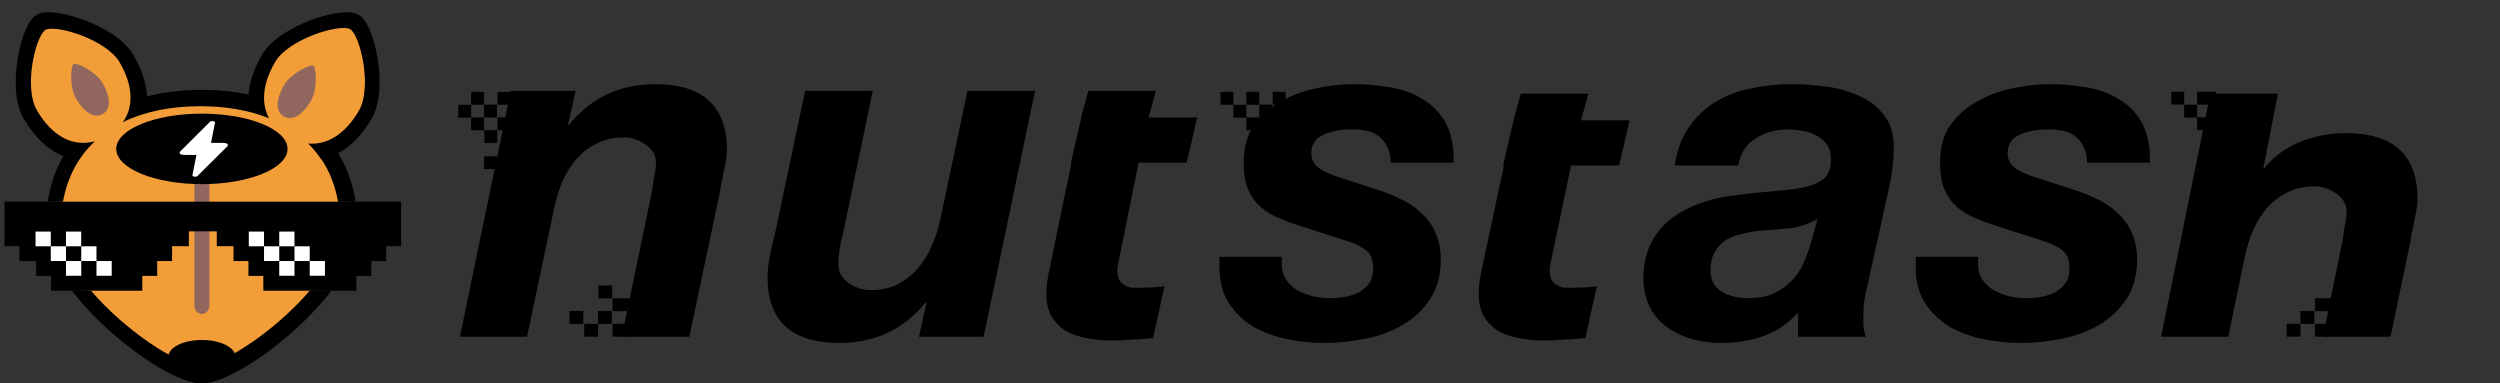 <svg width="802" height="123" viewBox="0 0 802 123" fill="none" xmlns="http://www.w3.org/2000/svg">
<rect x="0" y="0" width="802" height="123" fill="#333333" stroke="none"/>
<g clip-path="url(#clip0_480_15793)">
<path d="M109.368 73.352C109.368 91.919 74.595 118.445 63.896 118.445C53.197 118.445 18.425 91.919 18.425 73.352C18.425 46.983 37.306 33.565 63.896 33.565C90.487 33.565 109.368 46.983 109.368 73.352Z" fill="#F29D38"/>
<path d="M88.205 19.173C92.647 11.481 109.45 6.529 112.668 8.387C115.885 10.245 119.473 28.929 115.031 36.622C108.724 47.547 99.56 49.426 91.563 44.809C83.566 40.192 81.898 30.098 88.205 19.173Z" fill="#F29D38"/>
<path d="M10.645 34.847C6.262 27.255 10.321 10.45 13.497 8.617C16.672 6.784 34.784 11.019 39.168 18.611C45.392 29.393 43.785 40.798 35.893 45.354C28 49.911 16.87 45.628 10.645 34.847Z" fill="#F29D38"/>
<path fill-rule="evenodd" clip-rule="evenodd" d="M64.764 56.691C66.083 56.691 67.153 57.923 67.153 59.444L67.153 97.98C67.153 99.5 66.083 100.733 64.764 100.733C63.444 100.733 62.374 99.5 62.374 97.98L62.374 59.444C62.374 57.923 63.444 56.691 64.764 56.691Z" fill="#90665E"/>
<path d="M75.515 114.421C75.515 117.379 70.702 119.777 64.764 119.777C58.826 119.777 54.012 117.379 54.012 114.421C54.012 111.463 58.826 109.064 64.764 109.064C70.702 109.064 75.515 111.463 75.515 114.421Z" fill="black"/>
<path d="M92.24 47.764C92.24 54.009 79.938 59.072 64.764 59.072C49.589 59.072 37.287 54.009 37.287 47.764C37.287 41.518 49.589 36.456 64.764 36.456C79.938 36.456 92.24 41.518 92.24 47.764Z" fill="black"/>
<path fill-rule="evenodd" clip-rule="evenodd" d="M68.37 38.857C68.765 38.921 69.018 39.126 68.975 39.345L67.695 45.831H71.568C72.099 45.831 72.619 45.932 72.919 46.181C73.191 46.407 73.172 46.671 72.995 46.865L72.902 46.972C72.895 46.98 72.888 46.987 72.88 46.995L63.355 56.449C63.16 56.642 62.735 56.736 62.341 56.671C61.947 56.606 61.694 56.401 61.737 56.183L63.017 49.697H59.144C58.664 49.697 57.943 49.627 57.676 49.25C57.562 49.089 57.589 48.935 57.639 48.825C57.689 48.713 57.777 48.611 57.866 48.526C57.931 48.463 57.971 48.426 57.994 48.405C57.999 48.4 58.004 48.396 58.009 48.391L67.356 39.08C67.551 38.886 67.976 38.792 68.37 38.857Z" fill="white"/>
<path d="M91.168 27.239C93.231 23.678 99.486 20.494 100.504 21.08C101.521 21.665 101.881 28.654 99.818 32.215C96.888 37.272 93.601 38.812 91.072 37.357C88.543 35.902 88.238 32.296 91.168 27.239Z" fill="#90665E"/>
<path d="M24.321 31.494C22.285 27.98 22.64 21.082 23.644 20.505C24.648 19.927 30.821 23.069 32.857 26.583C35.749 31.574 35.448 35.133 32.952 36.569C30.456 38.004 27.212 36.484 24.321 31.494Z" fill="#90665E"/>
<path d="M128.676 64.696H1.449V78.98H6.227V83.741H11.603V88.502H16.381V93.263H45.65V88.502H50.428V83.741H55.207V78.98H60.583V74.218H69.542V78.98H74.918V83.741H79.697V88.502H84.475V93.263H114.341V88.502H119.119V83.741H123.898V78.98H128.676V64.696Z" fill="black"/>
<path d="M26.046 79.016L21.16 79.016L21.16 74.291L26.046 74.291L26.046 79.016Z" fill="white"/>
<path d="M21.177 83.738L16.291 83.738L16.291 79.012L21.177 79.012L21.177 83.738Z" fill="white"/>
<path d="M30.95 83.738L26.064 83.738L26.064 79.012L30.95 79.012L30.95 83.738Z" fill="white"/>
<path d="M84.699 79.016L79.813 79.016L79.813 74.291L84.699 74.291L84.699 79.016Z" fill="white"/>
<path d="M94.472 79.016L89.586 79.016L89.586 74.291L94.472 74.291L94.472 79.016Z" fill="white"/>
<path d="M94.472 88.465L89.586 88.465L89.586 83.739L94.472 83.739L94.472 88.465Z" fill="white"/>
<path d="M104.245 88.465L99.358 88.465L99.358 83.739L104.245 83.739L104.245 88.465Z" fill="white"/>
<path d="M35.836 88.465L30.95 88.465L30.95 83.739L35.836 83.739L35.836 88.465Z" fill="white"/>
<path d="M16.291 79.016L11.405 79.016L11.405 74.291L16.291 74.291L16.291 79.016Z" fill="white"/>
<path d="M26.064 88.465L21.177 88.465L21.177 83.739L26.064 83.739L26.064 88.465Z" fill="white"/>
<path d="M89.586 83.738L84.699 83.738L84.699 79.012L89.586 79.012L89.586 83.738Z" fill="white"/>
<path d="M99.358 83.738L94.472 83.738L94.472 79.012L99.358 79.012L99.358 83.738Z" fill="white"/>
<path fill-rule="evenodd" clip-rule="evenodd" d="M119.245 37.979C116.22 43.199 112.57 46.962 108.491 49.153C111.259 53.642 113.161 58.835 114.083 64.695H108.448C107.514 59.446 105.689 54.915 103.125 51.076C103.089 51.083 103.052 51.089 103.016 51.096C101.797 49.264 100.409 47.578 98.865 46.04C104.769 46.571 110.645 43.262 115.172 35.449C119.547 27.898 115.495 11.183 112.325 9.359C109.154 7.535 92.6 12.396 88.225 19.947C84.113 27.043 83.787 33.242 86.318 37.937C79.941 35.366 72.481 34.074 64.275 34.074C54.827 34.074 46.368 35.787 39.412 39.192C42.812 34.423 42.888 27.769 38.406 20.034C34.157 12.701 18.269 7.939 14.782 9.503C14.695 9.515 14.634 9.528 14.593 9.536C14.565 9.567 14.523 9.614 14.47 9.683C11.366 11.915 7.564 28.001 11.812 35.333C16.925 44.157 23.782 47.16 30.428 45.322C25.213 50.206 21.647 56.67 20.2 64.695H15.289C16.147 59.237 17.856 54.359 20.323 50.088C15.434 48.134 11.081 44.038 7.571 37.98C6.042 35.342 5.344 32.096 5.118 28.873C4.891 25.616 5.132 22.175 5.645 18.993C6.157 15.813 6.956 12.799 7.895 10.393C8.363 9.193 8.889 8.084 9.468 7.161C10.005 6.305 10.763 5.322 11.804 4.723C12.845 4.125 14.078 3.962 15.091 3.926C16.183 3.888 17.41 3.989 18.687 4.185C21.247 4.578 24.266 5.395 27.286 6.543C30.309 7.692 33.42 9.204 36.137 11.029C38.825 12.835 41.298 15.061 42.826 17.698C45.495 22.305 46.935 26.765 47.144 30.922C52.56 29.521 58.457 28.831 64.686 28.831C69.962 28.831 75 29.326 79.71 30.329C80.019 26.342 81.446 22.086 83.989 17.698C85.518 15.06 87.99 12.834 90.678 11.028C93.395 9.203 96.507 7.691 99.529 6.542C102.55 5.394 105.568 4.577 108.129 4.184C109.405 3.988 110.632 3.887 111.724 3.926C112.737 3.961 113.971 4.124 115.011 4.722C116.052 5.321 116.81 6.304 117.347 7.16C117.927 8.083 118.453 9.193 118.921 10.392C119.859 12.798 120.658 15.812 121.171 18.992C121.684 22.174 121.925 25.616 121.697 28.872C121.472 32.095 120.773 35.341 119.245 37.979ZM23.111 93.263C26.518 97.76 30.675 102.113 35.029 106.017C40.364 110.802 46.073 114.984 51.203 117.988C53.767 119.489 56.227 120.72 58.456 121.584C60.638 122.429 62.793 123 64.686 123C66.579 123 68.734 122.429 70.916 121.584C73.144 120.72 75.604 119.489 78.168 117.988C83.298 114.984 89.007 110.802 94.342 106.017C98.696 102.113 102.853 97.76 106.26 93.263H99.334C91.495 102.481 80.475 110.86 72.301 114.884C71.084 115.502 69.945 116.017 68.901 116.421C66.979 117.166 65.573 117.461 64.686 117.461C64.417 117.461 64.101 117.434 63.737 117.375C56.493 116.833 39.9 105.826 29.216 93.263H23.111Z" fill="black"/>
<path d="M159.519 45.88L155.377 45.88L155.377 41.753L159.519 41.753L159.519 45.88Z" fill="black"/>
<path d="M163.755 33.592L159.613 33.592L159.613 29.465L163.755 29.465L163.755 33.592Z" fill="black"/>
<path d="M155.284 33.592L151.142 33.592L151.142 29.465L155.284 29.465L155.284 33.592Z" fill="black"/>
<path d="M159.426 37.69L155.284 37.69L155.284 33.563L159.426 33.563L159.426 37.69Z" fill="black"/>
<path d="M159.426 54.259L155.284 54.259L155.284 50.132L159.426 50.132L159.426 54.259Z" fill="black"/>
<path d="M162.764 41.786L159.613 41.786L159.613 37.659L163.755 37.659L162.764 41.786Z" fill="black"/>
<path d="M155.284 41.786L151.142 41.786L151.142 37.659L155.284 37.659L155.284 41.786Z" fill="black"/>
<path d="M151.142 37.751L147 37.751L147 33.623L151.142 33.623L151.142 37.751Z" fill="black"/>
<path d="M408.204 45.88L404.062 45.88L404.062 41.753L408.204 41.753L408.204 45.88Z" fill="black"/>
<path d="M403.979 50.146L399.837 50.146L399.837 46.019L403.979 46.019L403.979 50.146Z" fill="black"/>
<path d="M412.44 33.592L408.298 33.592L408.298 29.465L412.44 29.465L412.44 33.592Z" fill="black"/>
<path d="M403.969 33.592L399.827 33.592L399.827 29.465L403.969 29.465L403.969 33.592Z" fill="black"/>
<path d="M395.685 33.592L391.543 33.592L391.543 29.465L395.685 29.465L395.685 33.592Z" fill="black"/>
<path d="M408.111 37.69L403.969 37.69L403.969 33.563L408.111 33.563L408.111 37.69Z" fill="black"/>
<path d="M408.111 54.259L403.969 54.259L403.969 50.132L408.111 50.132L408.111 54.259Z" fill="black"/>
<path d="M411.449 41.786L408.298 41.786L408.298 37.659L412.44 37.659L411.449 41.786Z" fill="black"/>
<path d="M403.969 41.786L399.827 41.786L399.827 37.659L403.969 37.659L403.969 41.786Z" fill="black"/>
<path d="M399.827 37.751L395.685 37.751L395.685 33.623L399.827 33.623L399.827 37.751Z" fill="black"/>
<path d="M196.399 91.588L191.961 91.588L191.961 95.715L196.399 95.715L196.399 91.588Z" fill="black"/>
<path d="M200.937 103.876L196.499 103.876L196.499 108.003L200.937 108.003L200.937 103.876Z" fill="black"/>
<path d="M191.861 103.876L187.423 103.876L187.423 108.003L191.861 108.003L191.861 103.876Z" fill="black"/>
<path d="M196.299 99.778L191.861 99.778L191.861 103.905L196.299 103.905L196.299 99.778Z" fill="black"/>
<path d="M187.132 99.778L182.694 99.778L182.694 103.905L187.132 103.905L187.132 99.778Z" fill="black"/>
<path d="M203.043 95.682L196.499 95.682L196.499 99.809L200.937 99.809L203.043 95.682Z" fill="black"/>
<path d="M163.881 29.136H184.647L182.204 40.121H182.509C189.533 31.374 198.745 27 210.146 27C225.517 27 233.202 34.069 233.202 48.208C233.202 49.021 233.101 50.09 232.897 51.412C232.694 52.632 232.439 53.904 232.134 55.226C231.93 56.548 231.676 57.82 231.37 59.04C231.167 60.159 231.014 61.075 230.912 61.787L221.14 108.017H199.458L209.077 61.787C209.281 60.566 209.535 58.939 209.841 56.904C210.248 54.87 210.452 53.294 210.452 52.175C210.452 49.835 209.332 47.903 207.092 46.377C204.955 44.851 202.613 44.088 200.069 44.088C196.811 44.088 193.91 44.749 191.365 46.072C188.922 47.292 186.784 48.92 184.952 50.954C183.222 52.988 181.746 55.328 180.524 57.972C179.404 60.617 178.539 63.312 177.928 66.059L169.072 108.017H147.543L163.881 29.136Z" fill="black"/>
<path d="M315.553 108.017H294.787L297.23 97.031H296.925C289.901 105.677 280.688 110 269.288 110C253.917 110 246.231 102.982 246.231 88.945C246.231 88.131 246.282 87.114 246.384 85.893C246.588 84.571 246.791 83.249 246.995 81.927C247.3 80.604 247.555 79.384 247.758 78.265C248.064 77.044 248.318 76.078 248.522 75.366L258.294 29.136H279.976L270.356 75.366C270.153 75.976 269.949 76.739 269.746 77.654C269.644 78.468 269.491 79.333 269.288 80.248C269.186 81.164 269.084 82.079 268.982 82.995C268.982 83.808 268.982 84.469 268.982 84.978C268.982 87.317 270.051 89.25 272.189 90.776C274.428 92.302 276.82 93.064 279.365 93.064C282.623 93.064 285.473 92.454 287.916 91.234C290.461 89.911 292.598 88.233 294.329 86.198C296.161 84.164 297.637 81.825 298.757 79.18C299.978 76.535 300.895 73.84 301.505 71.094L310.361 29.136H332.043L315.553 108.017Z" fill="black"/>
<path d="M368.477 37.68H384.052L380.693 52.175H365.271L359.06 82.842C358.856 83.656 358.703 84.418 358.602 85.13C358.5 85.741 358.449 86.198 358.449 86.504C358.449 87.928 358.653 89.047 359.06 89.86C359.569 90.572 360.179 91.132 360.892 91.539C361.605 91.945 362.368 92.2 363.182 92.302C364.099 92.302 364.964 92.302 365.778 92.302C368.425 92.302 371.021 92.149 373.565 91.844L369.901 108.474C367.661 108.678 365.422 108.83 363.182 108.932C360.943 109.135 358.653 109.237 356.311 109.237C353.766 109.237 351.222 108.983 348.677 108.474C346.234 108.067 343.994 107.305 341.958 106.186C340.024 104.965 338.446 103.338 337.225 101.303C336.105 99.269 335.596 96.624 335.698 93.37C335.698 92.352 335.8 91.234 336.003 90.013C336.207 88.691 336.462 87.317 336.767 85.893L343.741 52.175H343.543L346.902 37.68H346.795L349.136 29.136H370.819L368.477 37.68Z" fill="black"/>
<path d="M446.171 52.175C446.07 48.818 445.052 46.224 443.118 44.393C441.285 42.461 438.232 41.495 433.956 41.495C430.088 41.495 426.882 42.105 424.337 43.325C421.894 44.444 420.672 46.428 420.672 49.276C420.672 51.005 421.385 52.48 422.81 53.7C424.337 54.921 426.932 56.091 430.597 57.21L441.438 60.719C444.39 61.634 447.088 62.702 449.531 63.923C452.075 65.143 454.264 66.669 456.096 68.5C458.03 70.229 459.506 72.314 460.524 74.755C461.644 77.197 462.204 80.045 462.204 83.3C462.204 88.182 461.084 92.352 458.845 95.811C456.707 99.167 453.857 101.914 450.294 104.05C446.731 106.186 442.71 107.711 438.232 108.627C433.753 109.542 429.223 110 424.642 110C420.774 110 416.855 109.593 412.885 108.779C408.915 107.966 405.301 106.643 402.044 104.813C398.888 102.88 396.292 100.388 394.257 97.336C392.221 94.183 391.203 90.267 391.203 85.588V82.384H411.205V84.978C411.205 86.809 411.663 88.385 412.579 89.708C413.496 91.03 414.666 92.149 416.091 93.064C417.618 93.878 419.298 94.539 421.13 95.048C423.064 95.455 424.947 95.658 426.78 95.658C428.408 95.658 430.037 95.505 431.666 95.2C433.295 94.895 434.771 94.387 436.094 93.675C437.417 92.861 438.486 91.895 439.3 90.776C440.115 89.555 440.522 88.029 440.522 86.198C440.522 83.452 439.809 81.52 438.384 80.401C436.959 79.282 435.076 78.316 432.735 77.502L416.091 72.162C413.343 71.246 410.9 70.28 408.762 69.263C406.726 68.246 404.945 66.974 403.418 65.448C401.993 63.923 400.873 62.092 400.059 59.956C399.346 57.82 398.99 55.175 398.99 52.022C398.99 47.343 400.059 43.427 402.197 40.274C404.436 37.121 407.286 34.578 410.747 32.645C414.208 30.611 417.975 29.187 422.046 28.373C426.22 27.458 430.19 27 433.956 27C438.232 27 442.354 27.356 446.324 28.068C450.294 28.78 453.755 30.102 456.707 32.035C459.761 33.866 462.153 36.409 463.884 39.664C465.614 42.919 466.428 47.089 466.327 52.175H446.171Z" fill="black"/>
<path d="M507.202 38.596H522.777L519.418 53.09H503.996L497.752 82.842C497.548 83.656 497.395 84.418 497.294 85.13C497.192 85.741 497.141 86.198 497.141 86.504C497.141 87.928 497.345 89.047 497.752 89.86C498.261 90.572 498.871 91.132 499.584 91.539C500.297 91.945 501.06 92.2 501.874 92.302C502.79 92.302 503.656 92.302 504.47 92.302C507.117 92.302 509.712 92.149 512.257 91.844L508.593 108.474C506.353 108.678 504.114 108.83 501.874 108.932C499.635 109.135 497.345 109.237 495.003 109.237C492.458 109.237 489.914 108.983 487.369 108.474C484.926 108.067 482.686 107.305 480.65 106.186C478.716 104.965 477.138 103.338 475.917 101.303C474.797 99.269 474.288 96.624 474.39 93.37C474.39 92.352 474.492 91.234 474.695 90.013C474.899 88.691 475.153 87.317 475.459 85.893L482.466 53.09H482.184L485.543 38.596H485.52L487.861 30.052H509.544L507.202 38.596Z" fill="black"/>
<path d="M537.278 53.09C537.99 48.106 539.517 43.986 541.858 40.732C544.2 37.375 547.05 34.679 550.409 32.645C553.768 30.611 557.535 29.187 561.708 28.373C565.882 27.458 570.208 27 574.687 27C578.25 27 581.965 27.254 585.833 27.763C589.701 28.271 593.264 29.289 596.522 30.814C599.779 32.238 602.426 34.324 604.462 37.07C606.599 39.715 607.617 43.275 607.515 47.75C607.515 51.514 606.956 55.938 605.836 61.024L598.812 92.759C598.405 94.183 598.099 95.963 597.896 98.099C597.794 100.134 597.743 101.914 597.743 103.439C597.743 104.762 597.998 106.287 598.507 108.017H576.825V100.235C573.873 103.592 570.259 106.084 565.984 107.711C561.708 109.237 557.28 110 552.699 110C548.424 110 544.658 109.441 541.4 108.322C538.245 107.203 535.598 105.728 533.46 103.897C531.323 101.964 529.745 99.778 528.727 97.336C527.709 94.793 527.2 92.149 527.2 89.403C527.2 81.774 529.796 75.671 534.987 71.094C540.281 66.516 547.712 63.669 557.28 62.55C562.37 61.939 566.798 61.482 570.564 61.176C574.331 60.871 577.435 60.414 579.878 59.803C582.423 59.091 584.306 58.125 585.528 56.904C586.749 55.582 587.36 53.65 587.36 51.107C587.36 49.072 586.902 47.445 585.986 46.224C585.07 45.004 583.899 44.037 582.474 43.325C581.151 42.613 579.675 42.156 578.046 41.952C576.519 41.647 575.043 41.495 573.618 41.495C569.75 41.495 566.289 42.461 563.235 44.393C560.181 46.224 558.298 49.123 557.586 53.09H537.278ZM583.085 70.178C580.336 71.806 577.384 72.823 574.229 73.23C571.073 73.535 567.918 73.789 564.762 73.993C562.726 74.196 560.741 74.552 558.807 75.061C556.873 75.468 555.143 76.129 553.616 77.044C552.19 77.96 551.02 79.231 550.104 80.859C549.188 82.384 548.729 84.368 548.729 86.809C548.729 89.759 549.9 91.996 552.241 93.522C554.684 94.946 557.484 95.658 560.639 95.658C563.999 95.658 566.798 95.15 569.037 94.132C571.379 93.013 573.313 91.64 574.84 90.013C576.468 88.284 577.741 86.351 578.657 84.215C579.573 82.079 580.336 79.943 580.947 77.807L583.085 70.178Z" fill="black"/>
<path d="M669.541 52.175C669.439 48.818 668.422 46.224 666.487 44.393C664.655 42.461 661.601 41.495 657.326 41.495C653.458 41.495 650.251 42.105 647.706 43.325C645.263 44.444 644.042 46.428 644.042 49.276C644.042 51.005 644.754 52.48 646.18 53.7C647.706 54.921 650.302 56.091 653.967 57.21L664.808 60.719C667.76 61.634 670.457 62.702 672.9 63.923C675.445 65.143 677.634 66.669 679.466 68.5C681.4 70.229 682.876 72.314 683.894 74.755C685.014 77.197 685.574 80.045 685.574 83.3C685.574 88.182 684.454 92.352 682.215 95.811C680.077 99.167 677.227 101.914 673.664 104.05C670.101 106.186 666.08 107.711 661.601 108.627C657.122 109.542 652.593 110 648.012 110C644.144 110 640.225 109.593 636.255 108.779C632.285 107.966 628.671 106.643 625.414 104.813C622.258 102.88 619.662 100.388 617.626 97.336C615.59 94.183 614.573 90.267 614.573 85.588V82.384H634.575V84.978C634.575 86.809 635.033 88.385 635.949 89.708C636.865 91.03 638.036 92.149 639.461 93.064C640.988 93.878 642.668 94.539 644.5 95.048C646.434 95.455 648.317 95.658 650.15 95.658C651.778 95.658 653.407 95.505 655.036 95.2C656.664 94.895 658.14 94.387 659.464 93.675C660.787 92.861 661.856 91.895 662.67 90.776C663.485 89.555 663.892 88.029 663.892 86.198C663.892 83.452 663.179 81.52 661.754 80.401C660.329 79.282 658.446 78.316 656.104 77.502L639.461 72.162C636.713 71.246 634.27 70.28 632.132 69.263C630.096 68.246 628.315 66.974 626.788 65.448C625.363 63.923 624.243 62.092 623.429 59.956C622.716 57.82 622.36 55.175 622.36 52.022C622.36 47.343 623.429 43.427 625.566 40.274C627.806 37.121 630.656 34.578 634.117 32.645C637.578 30.611 641.344 29.187 645.416 28.373C649.59 27.458 653.56 27 657.326 27C661.601 27 665.724 27.356 669.694 28.068C673.664 28.78 677.125 30.102 680.077 32.035C683.131 33.866 685.523 36.409 687.253 39.664C688.984 42.919 689.798 47.089 689.696 52.175H669.541Z" fill="black"/>
<path d="M709.089 30.035H730.771L726.071 53.989H726.377C727.191 52.87 728.362 51.649 729.888 50.327C731.415 49.005 733.248 47.784 735.385 46.665C737.523 45.546 740.017 44.631 742.867 43.919C745.717 43.105 748.924 42.698 752.487 42.698C767.858 42.698 775.543 49.767 775.543 63.906C775.543 64.72 775.441 65.788 775.238 67.11C775.034 68.331 774.779 69.602 774.474 70.924C774.271 72.247 774.016 73.518 773.711 74.739C773.507 75.858 773.354 76.773 773.253 77.485L766.89 108.017H745.208L751.418 77.485C751.621 76.264 751.876 74.637 752.181 72.603C752.588 70.568 752.792 68.992 752.792 67.873C752.792 65.533 751.672 63.601 749.433 62.075C747.295 60.549 744.954 59.786 742.409 59.786C739.152 59.786 736.251 60.448 733.706 61.77C731.263 62.99 729.125 64.618 727.293 66.652C725.562 68.687 724.086 71.026 722.865 73.671C721.745 76.315 720.88 79.011 720.269 81.757L714.822 108.017H693.293L709.089 30.035Z" fill="black"/>
<path d="M747.057 103.876L742.619 103.876L742.619 108.003L747.057 108.003L747.057 103.876Z" fill="black"/>
<path d="M737.981 103.876L733.543 103.876L733.543 108.003L737.981 108.003L737.981 103.876Z" fill="black"/>
<path d="M742.419 99.778L737.981 99.778L737.981 103.905L742.419 103.905L742.419 99.778Z" fill="black"/>
<path d="M748.543 95.682L742.619 95.682L742.619 99.809L747.057 99.809L748.543 95.682Z" fill="black"/>
<path d="M708.969 33.551L704.827 33.551L704.827 29.424L711.147 29.424L708.969 33.551Z" fill="black"/>
<path d="M700.685 33.551L696.543 33.551L696.543 29.424L700.685 29.424L700.685 33.551Z" fill="black"/>
<path d="M708.969 41.745L704.827 41.745L704.827 37.618L708.969 37.618L708.969 41.745Z" fill="black"/>
<path d="M704.827 37.709L700.685 37.709L700.685 33.582L704.827 33.582L704.827 37.709Z" fill="black"/>
</g>
<defs>
<clipPath id="clip0_480_15793">
<rect width="802" height="123" fill="white"/>
</clipPath>
</defs>
</svg>

